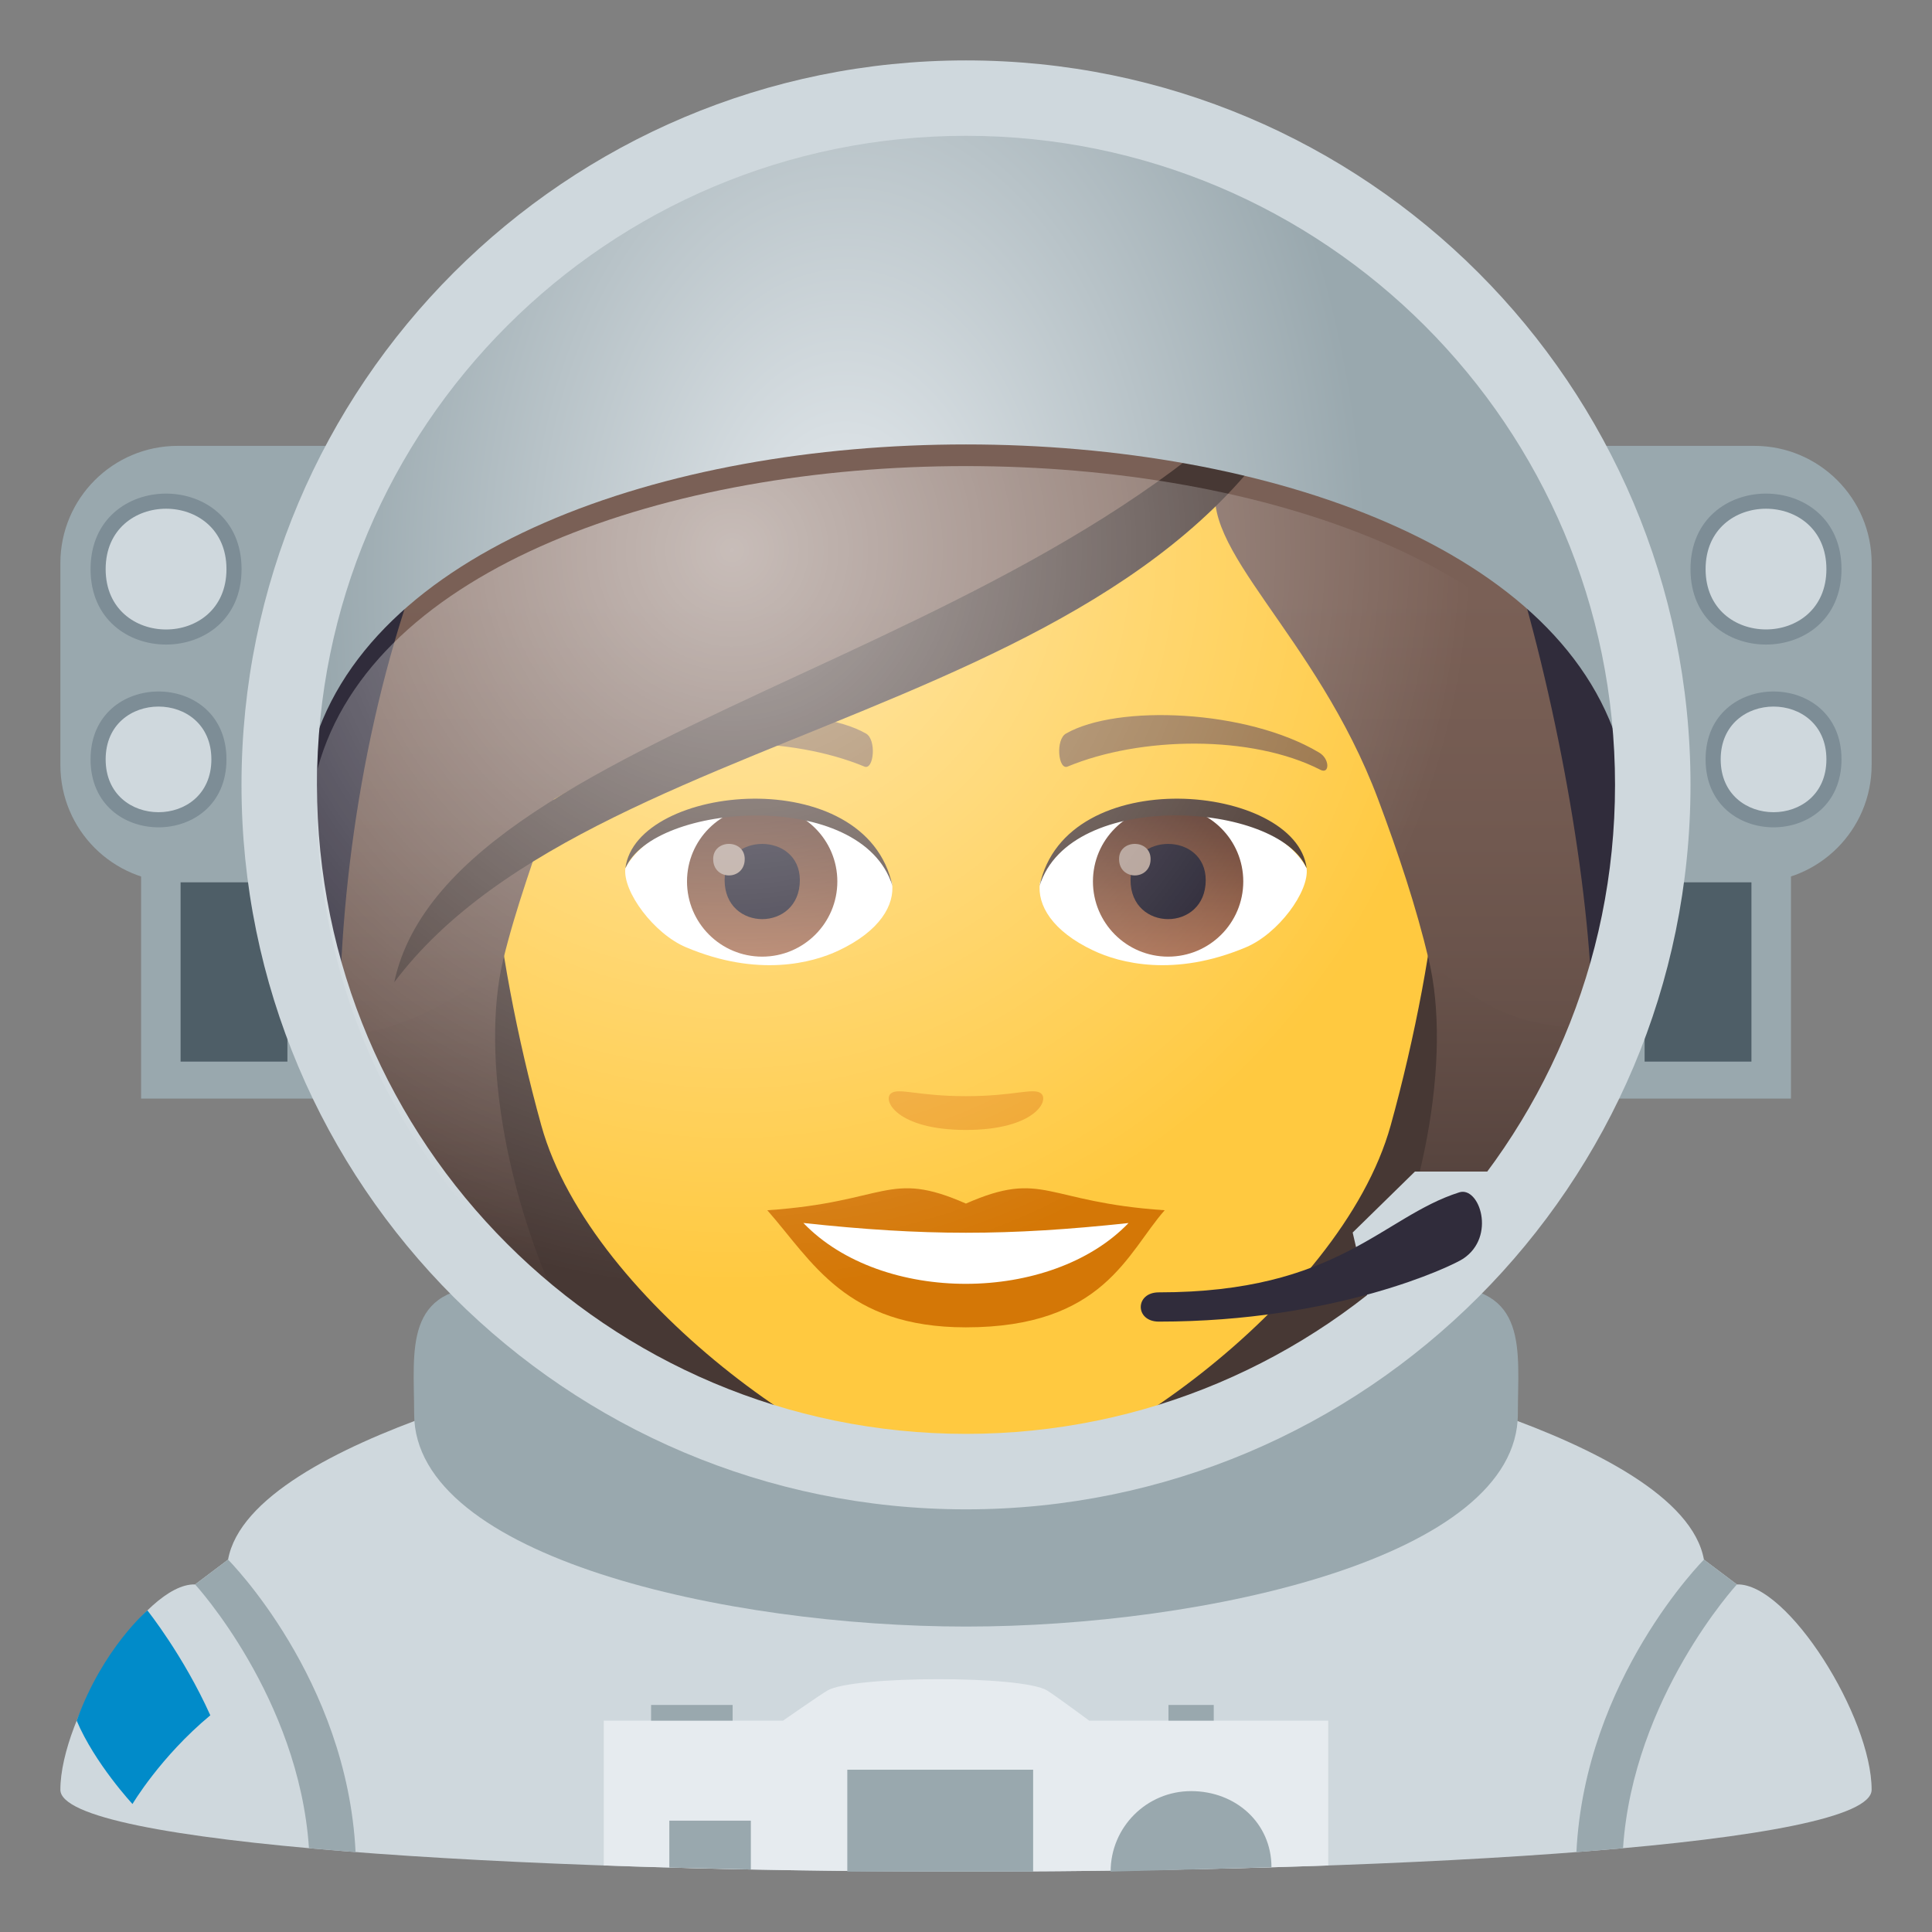 <?xml version="1.0" encoding="utf-8"?>
<!-- Generator: Adobe Illustrator 15.0.0, SVG Export Plug-In . SVG Version: 6.00 Build 0)  -->
<!DOCTYPE svg PUBLIC "-//W3C//DTD SVG 1.1//EN" "http://www.w3.org/Graphics/SVG/1.1/DTD/svg11.dtd">
<svg version="1.1" id="Layer_1" xmlns:x="http://ns.adobe.com/Extensibility/1.0/" xmlns:i="http://ns.adobe.com/AdobeIllustrator/10.0/" xmlns:graph="http://ns.adobe.com/Graphs/1.0/"
	 xmlns="http://www.w3.org/2000/svg" xmlns:xlink="http://www.w3.org/1999/xlink" xmlns:a="http://ns.adobe.com/AdobeSVGViewerExtensions/3.0/"
	 x="0px" y="0px" width="64px" height="64px" viewBox="0 0 64 64" enable-background="new 0 0 64 64" xml:space="preserve">
<rect x="0" y="0" width="64" height="64" fill="#808080" stroke="none"/>
<path fill="#CFD8DD" d="M57.537,52.486l-1.092-0.822c-0.744-4.122-13.074-6.56-13.074-6.56H20.629c0,0-12.33,2.438-13.074,6.56
	l-1.092,0.822C4.768,52.433,2,56.889,2,59.288c0,1.808,15,2.711,30,2.711s30-0.903,30-2.711C62,56.889,59.232,52.433,57.537,52.486z
	"/>
<path fill="#99A8AE" d="M53.765,61.224c0.334-4.995,3.772-8.737,3.772-8.737l-1.092-0.822c0,0-3.942,3.942-4.224,9.689
	C53.027,61.288,53.765,61.224,53.765,61.224z"/>
<path fill="#99A8AE" d="M10.235,61.224c-0.334-4.995-3.772-8.737-3.772-8.737l1.092-0.822c0,0,3.942,3.942,4.224,9.689
	C10.973,61.288,10.235,61.224,10.235,61.224z"/>
<path fill="#018BC9" d="M4.882,53.347c0,0-1.478,1.257-2.342,3.652c0.599,1.417,1.849,2.761,1.849,2.761s0.922-1.563,2.578-2.938
	C6.074,54.837,4.882,53.347,4.882,53.347z"/>
<path fill="#99A8AE" d="M47.67,42.608c-2.129,0-29.217,0-31.344,0c-2.984,0-2.607,2.113-2.607,4.227
	c0,4.756,10.385,7.047,18.281,7.047s18.281-2.291,18.281-7.047C50.281,44.722,50.658,42.608,47.67,42.608"/>
<path fill="#E6EBEF" d="M36.082,56.999c0,0-1.154-0.854-1.396-1c-0.836-0.508-6.439-0.49-7.273,0c-0.248,0.145-1.475,1-1.475,1H20
	v4.797c3.796,0.135,7.896,0.203,12,0.203s8.204-0.068,12-0.203v-4.797H36.082z"/>
<rect x="28.068" y="58.624" fill="#99A8AE" width="6.156" height="3.375"/>
<polygon fill="#99A8AE" points="24.873,61.93 22.172,61.865 22.172,60.312 24.873,60.312 "/>
<rect x="21.568" y="56.479" fill="#99A8AE" width="2.701" height="0.52"/>
<rect x="38.707" y="56.479" fill="#99A8AE" width="1.5" height="0.52"/>
<path fill="#99A8AE" d="M39.457,59.333c-1.473,0-2.666,1.193-2.666,2.666l5.328-0.143C42.119,60.384,40.93,59.333,39.457,59.333z"/>
<rect x="4.674" y="29.015" fill="#99A8AE" width="6.156" height="7.377"/>
<rect x="5.982" y="27.792" fill="#4E5E67" width="3.539" height="7.375"/>
<rect x="53.172" y="29.015" fill="#99A8AE" width="6.156" height="7.377"/>
<rect x="54.48" y="27.792" fill="#4E5E67" width="3.539" height="7.375"/>
<path fill="#99A8AE" d="M62,25.341c0,2.148-1.74,3.887-3.887,3.887H5.887C3.74,29.228,2,27.489,2,25.341v-6.684
	c0-2.146,1.74-3.887,3.887-3.887h52.227c2.146,0,3.887,1.74,3.887,3.887V25.341z"/>
<circle fill="#302C3B" cx="32" cy="25.999" r="22"/>
<path fill="#7D8D96" d="M61.002,18.853c0,3.332-5.002,3.332-5.002,0C56,15.517,61.002,15.517,61.002,18.853z"/>
<path fill="#7D8D96" d="M61.002,25.155c0,3.002-4.502,3.002-4.502,0C56.5,22.157,61.002,22.157,61.002,25.155z"/>
<path fill="#CFD8DD" d="M60.502,18.853c0,2.664-4.002,2.664-4.002,0C56.5,16.185,60.502,16.185,60.502,18.853z"/>
<path fill="#CFD8DD" d="M60.502,25.155c0,2.334-3.502,2.334-3.502,0C57,22.823,60.502,22.823,60.502,25.155z"/>
<path fill="#7D8D96" d="M8.002,18.853c0,3.332-5.002,3.332-5.002,0C3,15.517,8.002,15.517,8.002,18.853z"/>
<path fill="#7D8D96" d="M7.502,25.155c0,3.002-4.502,3.002-4.502,0C3,22.157,7.502,22.157,7.502,25.155z"/>
<path fill="#CFD8DD" d="M7.502,18.853c0,2.666-4.002,2.666-4.002,0C3.5,16.185,7.502,16.185,7.502,18.853z"/>
<path fill="#CFD8DD" d="M7.002,25.155c0,2.334-3.502,2.334-3.502,0C3.5,22.823,7.002,22.823,7.002,25.155z"/>
<path fill="#473834" d="M39.582,47.741c15.168-6.066,11.65-17.477,11.65-17.477H12.766c0,0-3.516,11.41,11.648,17.477H39.582z"/>
<linearGradient id="SVGID_1_" gradientUnits="userSpaceOnUse" x1="48.825" y1="44.967" x2="48.825" y2="14.632">
	<stop  offset="0.05" style="stop-color:#473834"/>
	<stop  offset="0.227" style="stop-color:#594640"/>
	<stop  offset="0.52" style="stop-color:#715950"/>
	<stop  offset="0.7" style="stop-color:#7A6056"/>
	<a:midPointStop  offset="0.05" style="stop-color:#473834"/>
	<a:midPointStop  offset="0.4" style="stop-color:#473834"/>
	<a:midPointStop  offset="0.7" style="stop-color:#7A6056"/>
</linearGradient>
<path fill="url(#SVGID_1_)" d="M47.332,31.804c0.752,3.158-0.096,8.26-2.432,12.658l7.576-7.373c0,0,0.273-2.068,0.273-3.053
	L47.332,31.804z"/>
<linearGradient id="SVGID_2_" gradientUnits="userSpaceOnUse" x1="1765.64" y1="44.967" x2="1765.64" y2="14.632" gradientTransform="matrix(-1 0 0 1 1780.814 0)">
	<stop  offset="0.05" style="stop-color:#473834"/>
	<stop  offset="0.227" style="stop-color:#594640"/>
	<stop  offset="0.52" style="stop-color:#715950"/>
	<stop  offset="0.7" style="stop-color:#7A6056"/>
	<a:midPointStop  offset="0.05" style="stop-color:#473834"/>
	<a:midPointStop  offset="0.4" style="stop-color:#473834"/>
	<a:midPointStop  offset="0.7" style="stop-color:#7A6056"/>
</linearGradient>
<path fill="url(#SVGID_2_)" d="M16.666,31.804c-0.75,3.158,0.098,8.258,2.434,12.658l-7.379-6.41c0,0-0.471-2.73-0.471-4.016
	L16.666,31.804z"/>
<path fill="#FFC940" d="M32,8.274c-11.006,0-16.307,8.963-15.645,20.486c0.137,2.314,0.781,5.656,1.576,8.52
	C19.582,43.231,28.291,49.224,32,49.224c3.707,0,12.416-5.992,14.068-11.943c0.795-2.863,1.439-6.205,1.574-8.52
	C48.305,17.237,43.006,8.274,32,8.274z"/>
<path fill="#D47706" d="M31.998,39.87c-2.578-1.135-2.6-0.047-6.58,0.221c1.494,1.697,2.594,3.879,6.578,3.879
	c4.574,0,5.348-2.479,6.586-3.879C34.596,39.823,34.58,38.735,31.998,39.87z"/>
<path fill="#FFFFFF" d="M26.613,40.513c2.6,2.705,8.205,2.67,10.771,0.002C33.383,40.944,30.615,40.944,26.613,40.513z"/>
<path fill="#966F42" d="M43.693,24.927c-2.391-1.426-6.68-1.6-8.377-0.629c-0.359,0.195-0.262,1.225,0.049,1.096
	c2.42-1.006,6.107-1.057,8.379,0.109C44.049,25.655,44.057,25.134,43.693,24.927z"/>
<path fill="#966F42" d="M20.305,24.927c2.391-1.426,6.678-1.6,8.379-0.629c0.359,0.195,0.264,1.225-0.049,1.096
	c-2.422-1.006-6.105-1.059-8.381,0.109C19.949,25.655,19.943,25.134,20.305,24.927z"/>
<path fill="#F0A429" d="M34.473,36.212c-0.262-0.184-0.877,0.1-2.475,0.1c-1.596,0-2.211-0.283-2.473-0.1
	c-0.314,0.221,0.184,1.219,2.473,1.219S34.789,36.435,34.473,36.212z"/>
<path id="Path_899_" fill="#FFFFFF" d="M29.551,29.249c0.094,0.729-0.4,1.592-1.77,2.238c-0.869,0.412-2.678,0.896-5.055-0.107
	c-1.064-0.447-2.104-1.846-2.01-2.619C22.004,26.331,28.346,25.976,29.551,29.249z"/>
<linearGradient id="Oval_1_" gradientUnits="userSpaceOnUse" x1="-424.58" y1="477.441" x2="-424.58" y2="478.199" gradientTransform="matrix(6.57 0 0 -6.57 2814.78 3168.528)">
	<stop  offset="0" style="stop-color:#A6694A"/>
	<stop  offset="1" style="stop-color:#4F2A1E"/>
	<a:midPointStop  offset="0" style="stop-color:#A6694A"/>
	<a:midPointStop  offset="0.5" style="stop-color:#A6694A"/>
	<a:midPointStop  offset="1" style="stop-color:#4F2A1E"/>
</linearGradient>
<circle id="Oval_129_" fill="url(#Oval_1_)" cx="25.248" cy="29.2" r="2.49"/>
<path id="Path_898_" fill="#1A1626" d="M24.004,29.155c0,1.723,2.492,1.723,2.492,0C26.496,27.556,24.004,27.556,24.004,29.155z"/>
<path id="Path_897_" fill="#AB968C" d="M23.625,28.456c0,0.725,1.045,0.725,1.045,0C24.67,27.788,23.625,27.788,23.625,28.456z"/>
<path id="Path_896_" fill="#45332C" d="M29.563,29.345c-1.012-3.25-7.908-2.77-8.846-0.584
	C21.064,25.962,28.701,25.222,29.563,29.345z"/>
<path id="Path_895_" fill="#FFFFFF" d="M34.447,29.249c-0.092,0.729,0.402,1.592,1.771,2.238c0.869,0.412,2.678,0.896,5.055-0.107
	c1.066-0.447,2.104-1.846,2.01-2.619C41.996,26.331,35.654,25.976,34.447,29.249z"/>
<linearGradient id="Oval_2_" gradientUnits="userSpaceOnUse" x1="-425.232" y1="477.441" x2="-425.232" y2="478.199" gradientTransform="matrix(6.57 0 0 -6.57 2832.511 3168.528)">
	<stop  offset="0" style="stop-color:#A6694A"/>
	<stop  offset="1" style="stop-color:#4F2A1E"/>
	<a:midPointStop  offset="0" style="stop-color:#A6694A"/>
	<a:midPointStop  offset="0.5" style="stop-color:#A6694A"/>
	<a:midPointStop  offset="1" style="stop-color:#4F2A1E"/>
</linearGradient>
<circle id="Oval_119_" fill="url(#Oval_2_)" cx="38.695" cy="29.2" r="2.49"/>
<path id="Path_894_" fill="#1A1626" d="M37.451,29.155c0,1.723,2.49,1.723,2.49,0C39.941,27.556,37.451,27.556,37.451,29.155z"/>
<path id="Path_893_" fill="#AB968C" d="M37.07,28.456c0,0.725,1.045,0.725,1.045,0C38.115,27.788,37.07,27.788,37.07,28.456z"/>
<path id="Path_892_" fill="#45332C" d="M34.438,29.345c1.01-3.248,7.902-2.783,8.846-0.584
	C42.934,25.962,35.299,25.222,34.438,29.345z"/>
<linearGradient id="SVGID_3_" gradientUnits="userSpaceOnUse" x1="32.001" y1="51.496" x2="32.001" y2="6.113">
	<stop  offset="0.05" style="stop-color:#473834"/>
	<stop  offset="0.227" style="stop-color:#594640"/>
	<stop  offset="0.52" style="stop-color:#715950"/>
	<stop  offset="0.7" style="stop-color:#7A6056"/>
	<a:midPointStop  offset="0.05" style="stop-color:#473834"/>
	<a:midPointStop  offset="0.4" style="stop-color:#473834"/>
	<a:midPointStop  offset="0.7" style="stop-color:#7A6056"/>
</linearGradient>
<path fill="url(#SVGID_3_)" d="M44.385,9.884c1.258-1.795-9.387-5.582-19.438-3.023C14.908,9.159,11.25,24.2,11.25,34.036
	c0.898,0.713,4.396-1.064,5.416-2.232c0.416-1.723,1.072-3.494,1.684-5.328c7.539-4.365,16.07-5.393,21.992-10.617
	c-0.758,2.275,3.256,5.145,5.309,10.617c0.664,1.773,1.26,3.553,1.682,5.328c1.674,1.539,3.014,2.268,5.418,2.232
	C52.75,25.718,48.41,8.722,44.385,9.884z"/>
<path fill="#473834" d="M13.059,32.54c6.943-9.246,27.438-8.619,31.326-22.656C36.834,21.665,14.955,23.651,13.059,32.54z"/>
<radialGradient id="SVGID_4_" cx="28.001" cy="19.167" r="17.316" gradientTransform="matrix(1 0 0 1.5 0 -9.584)" gradientUnits="userSpaceOnUse">
	<stop  offset="0" style="stop-color:#E6EBEF"/>
	<stop  offset="0.193" style="stop-color:#D7DEE2"/>
	<stop  offset="1" style="stop-color:#99A8AE"/>
	<a:midPointStop  offset="0" style="stop-color:#E6EBEF"/>
	<a:midPointStop  offset="0.485" style="stop-color:#E6EBEF"/>
	<a:midPointStop  offset="1" style="stop-color:#99A8AE"/>
</radialGradient>
<path fill="url(#SVGID_4_)" d="M53.73,25.089c0.176-0.949,0.27-1.92,0.27-2.91c0-10.273-9.85-18.6-22-18.6s-22,8.326-22,18.6
	c0,0.99,0.094,1.961,0.27,2.91C13.76,11.267,50.242,11.267,53.73,25.089z"/>
<path fill="#CFD8DD" d="M32,2.001c-13.254,0-24,10.744-24,23.998s10.746,24,24,24s24-10.746,24-24S45.254,2.001,32,2.001z
	 M32,47.499c-11.873,0-21.5-9.627-21.5-21.5c0-11.875,9.627-21.5,21.5-21.5c11.875,0,21.5,9.625,21.5,21.5
	C53.5,37.872,43.875,47.499,32,47.499z"/>
<polygon fill="#CFD8DD" points="45.518,43.905 44.809,40.829 46.871,38.81 50.715,38.81 "/>
<path fill="#302C3B" d="M38.387,43.78c-0.797,0-0.797-0.969,0-0.969c5.953,0,7.391-2.5,9.953-3.313
	c0.666-0.211,1.234,1.469,0.125,2.201C48.09,41.946,44.262,43.78,38.387,43.78z"/>
<radialGradient id="SVGID_5_" cx="24.25" cy="18.219" r="31.086" gradientUnits="userSpaceOnUse">
	<stop  offset="0" style="stop-color:#FFFFFF;stop-opacity:0.73"/>
	<stop  offset="0.788" style="stop-color:#FFFFFF;stop-opacity:0"/>
	<a:midPointStop  offset="0" style="stop-color:#FFFFFF;stop-opacity:0.73"/>
	<a:midPointStop  offset="0.485" style="stop-color:#FFFFFF;stop-opacity:0.73"/>
	<a:midPointStop  offset="0.788" style="stop-color:#FFFFFF;stop-opacity:0"/>
</radialGradient>
<path opacity="0.8" fill="url(#SVGID_5_)" d="M10.521,25.462c-0.016,0.34-0.025,0.68-0.025,1.023
	c0,11.908,9.627,21.014,21.504,21.014c11.875,0,21.504-9.105,21.504-21.014c0-0.344-0.01-0.684-0.025-1.023
	C49.828,12.099,14.172,12.099,10.521,25.462z"/>
</svg>
